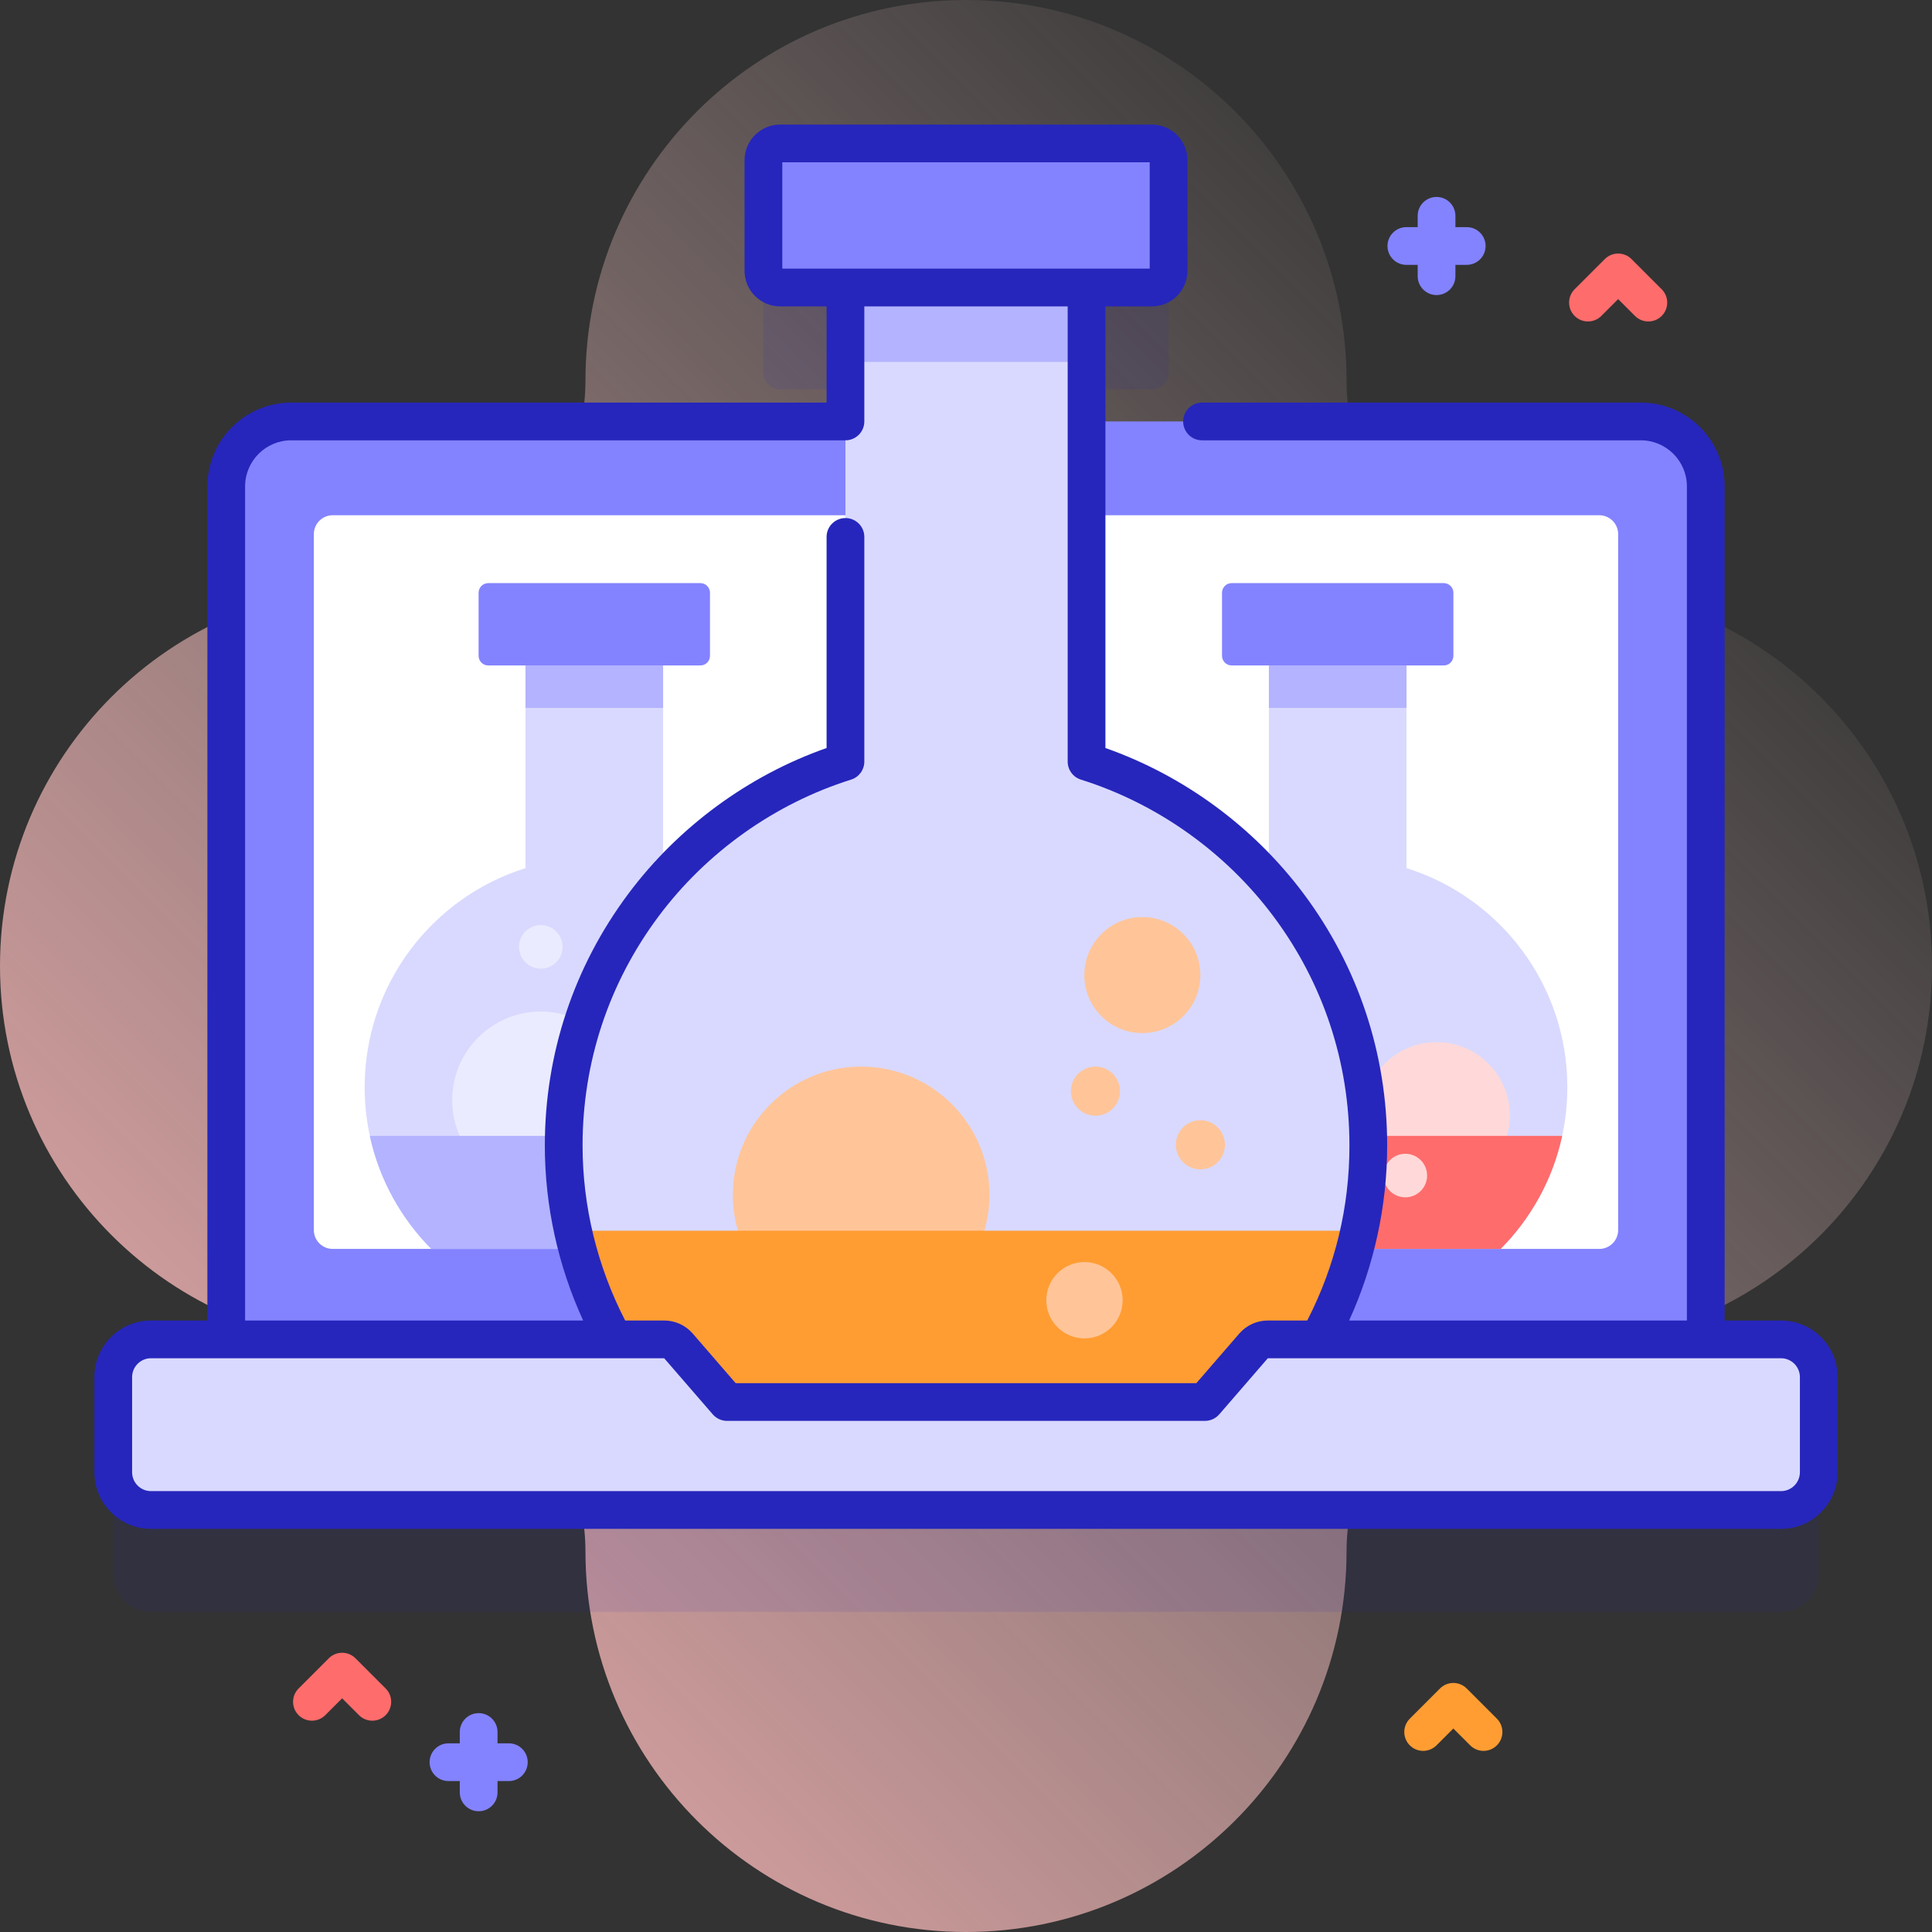 <svg id="Capa_1" enable-background="new 0 0 512 512" height="512" viewBox="0 0 512 512" width="512" xmlns="http://www.w3.org/2000/svg" xmlns:xlink="http://www.w3.org/1999/xlink"><rect x="0" y="0" width="512" height="512" fill="#333333" stroke="none"/><linearGradient id="SVGID_1_" gradientTransform="matrix(1 0 0 -1 -561.6 -7650.99)" gradientUnits="userSpaceOnUse" x1="998.685" x2="557.6" y1="-7725.905" y2="-8166.99"><stop offset="0" stop-color="#ffd9d9" stop-opacity="0"/><stop offset=".998" stop-color="#ffb3b3"/></linearGradient><g><g><path d="m411.152 155.152c-29.991 0-54.303-24.312-54.303-54.303 0-55.698-45.152-100.849-100.849-100.849s-100.848 45.151-100.848 100.848c0 29.991-24.312 54.303-54.303 54.303-55.698.001-100.849 45.152-100.849 100.849s45.151 100.848 100.848 100.848c29.991 0 54.303 24.312 54.303 54.303.001 55.698 45.152 100.849 100.849 100.849s100.848-45.151 100.848-100.848c0-29.991 24.312-54.303 54.303-54.303 55.698-.001 100.849-45.152 100.849-100.849s-45.151-100.848-100.848-100.848z" fill="url(#SVGID_1_)"/><g><g><path d="m452.044 378.634h-392.088v-249.734c0-9.505 7.705-17.21 17.21-17.21h357.669c9.505 0 17.21 7.705 17.21 17.21v249.734z" fill="#8383ff"/><path d="m423.828 330.976h-335.656c-2.761 0-5-2.239-5-5v-184.432c0-2.761 2.239-5 5-5h335.656c2.761 0 5 2.239 5 5v184.432c0 2.761-2.238 5-5 5z" fill="#fff"/><g><g><path d="m397.715 330.976c10.906-10.998 17.646-26.132 17.646-42.843 0-27.256-17.916-50.329-42.619-58.074v-53.719h9.877c1.398 0 2.533-1.135 2.533-2.533v-16.731c0-1.398-1.135-2.533-2.533-2.533h-56.225c-1.398 0-2.533 1.135-2.533 2.533v16.731c0 1.398 1.135 2.533 2.533 2.533h9.877v53.718c-24.704 7.745-42.62 30.817-42.62 58.074 0 16.678 6.796 31.829 17.746 42.843h86.318z" fill="#d9d9ff"/><circle cx="380.699" cy="295.603" fill="#ffd9d9" r="19.413"/><path d="m385.151 157.077v16.731c0 1.398-1.135 2.533-2.533 2.533h-56.225c-1.398 0-2.533-1.135-2.533-2.533v-16.731c0-1.398 1.135-2.533 2.533-2.533h56.225c1.399 0 2.533 1.135 2.533 2.533z" fill="#8383ff"/><path d="m336.271 176.337h36.47v11.263h-36.47z" fill="#b3b3ff"/><path d="m397.694 330.976c8.027-8.09 13.808-18.41 16.298-29.962h-118.958c2.51 11.536 8.324 21.864 16.376 29.962z" fill="#ff6c6c"/><circle cx="372.428" cy="311.533" fill="#ffd9d9" r="5.771"/></g><g><path d="m114.285 330.976c-10.906-10.998-17.646-26.132-17.646-42.843 0-27.256 17.916-50.329 42.62-58.074v-53.719h-9.877c-1.398 0-2.533-1.135-2.533-2.533v-16.731c0-1.398 1.135-2.533 2.533-2.533h56.225c1.398 0 2.533 1.135 2.533 2.533v16.731c0 1.398-1.135 2.533-2.533 2.533h-9.877v53.718c24.704 7.745 42.62 30.817 42.62 58.074 0 16.678-6.796 31.829-17.746 42.843h-86.319z" fill="#d9d9ff"/><circle cx="143.315" cy="291.547" fill="#ebebff" r="23.469"/><path d="m126.849 157.077v16.731c0 1.398 1.135 2.533 2.533 2.533h56.225c1.398 0 2.533-1.135 2.533-2.533v-16.731c0-1.398-1.135-2.533-2.533-2.533h-56.225c-1.399 0-2.533 1.135-2.533 2.533z" fill="#8383ff"/><path d="m139.259 176.337h36.47v11.263h-36.47z" fill="#b3b3ff"/><path d="m114.306 330.976c-8.027-8.09-13.808-18.41-16.298-29.962h118.958c-2.51 11.536-8.324 21.864-16.376 29.962z" fill="#b3b3ff"/><circle cx="143.315" cy="250.933" fill="#ebebff" r="5.771"/></g></g></g><path d="m388.699 60.193h-3v-3c0-2.762-2.239-5-5-5s-5 2.238-5 5v3h-3c-2.761 0-5 2.238-5 5s2.239 5 5 5h3v3c0 2.762 2.239 5 5 5s5-2.238 5-5v-3h3c2.761 0 5-2.238 5-5s-2.239-5-5-5z" fill="#8383ff"/><path d="m134.849 462h-3v-3c0-2.762-2.239-5-5-5s-5 2.238-5 5v3h-3c-2.761 0-5 2.238-5 5s2.239 5 5 5h3v3c0 2.762 2.239 5 5 5s5-2.238 5-5v-3h3c2.761 0 5-2.238 5-5s-2.239-5-5-5z" fill="#8383ff"/><path d="m436.828 85.191c-1.28 0-2.559-.488-3.536-1.465l-4.464-4.464-4.464 4.464c-1.953 1.953-5.118 1.953-7.071 0-1.953-1.952-1.953-5.118 0-7.07l8-8c1.953-1.953 5.118-1.953 7.071 0l8 8c1.953 1.952 1.953 5.118 0 7.07-.977.977-2.256 1.465-3.536 1.465z" fill="#ff6c6c"/><path d="m98.667 456c-1.28 0-2.559-.488-3.536-1.465l-4.464-4.464-4.464 4.464c-1.953 1.953-5.118 1.953-7.071 0-1.953-1.952-1.953-5.118 0-7.07l8-8c1.953-1.953 5.118-1.953 7.071 0l8 8c1.953 1.952 1.953 5.118 0 7.07-.977.977-2.257 1.465-3.536 1.465z" fill="#ff6c6c"/><path d="m393.151 464c-1.28 0-2.559-.488-3.536-1.465l-4.464-4.464-4.464 4.464c-1.953 1.953-5.118 1.953-7.071 0-1.953-1.952-1.953-5.118 0-7.07l8-8c1.953-1.953 5.118-1.953 7.071 0l8 8c1.953 1.952 1.953 5.118 0 7.07-.977.977-2.256 1.465-3.536 1.465z" fill="#ff9d33"/><path d="m481.99 391.95v25.21c0 5.52-4.47 10-10 10h-431.98c-5.53 0-10-4.48-10-10v-25.21c0-5.52 4.47-10 10-10h136.005c1.451 0 2.831.63 3.78 1.728l12.875 14.872h126.66l12.875-14.872c.95-1.097 2.329-1.728 3.78-1.728h136.005c5.53 0 10 4.48 10 10z" fill="#2626bc" opacity=".1"/><g><path d="m309.686 69.45v29.31c0 2.449-1.988 4.437-4.437 4.437h-98.499c-2.449 0-4.437-1.988-4.437-4.437v-29.31c0-2.449 1.988-4.437 4.437-4.437h98.499c2.45 0 4.437 1.988 4.437 4.437z" fill="#2626bc" opacity=".1"/><path d="m331.696 378.634c19.105-19.267 30.914-45.78 30.914-75.057 0-47.75-31.387-88.17-74.664-101.738v-125.642h17.304c2.449 0 4.437-1.988 4.437-4.437v-29.31c0-2.449-1.988-4.437-4.437-4.437h-98.5c-2.449 0-4.437 1.988-4.437 4.437v29.31c0 2.449 1.988 4.437 4.437 4.437h17.304v125.642c-43.278 13.568-74.664 53.988-74.664 101.738 0 29.219 11.907 55.761 31.088 75.057z" fill="#d9d9ff"/><circle cx="228.217" cy="316.665" fill="#ffc599" r="34.008"/><path d="m309.686 42.45v29.31c0 2.449-1.988 4.437-4.437 4.437h-98.499c-2.449 0-4.437-1.988-4.437-4.437v-29.31c0-2.449 1.988-4.437 4.437-4.437h98.499c2.45 0 4.437 1.988 4.437 4.437z" fill="#8383ff"/><path d="m224.054 76.192h63.891v19.732h-63.891z" fill="#b3b3ff"/><path d="m331.66 378.634c14.062-14.172 24.19-32.252 28.552-52.49h-208.4c4.397 20.21 14.583 38.303 28.689 52.49z" fill="#ff9d33"/><g fill="#ffc599"><circle cx="287.396" cy="344.573" r="10.11"/><circle cx="318.117" cy="303.378" r="6.513"/><circle cx="290.312" cy="289.169" r="6.513"/><circle cx="302.735" cy="258.407" r="15.381"/></g></g><g><path d="m481.99 364.95v25.21c0 5.52-4.47 10-10 10h-431.98c-5.53 0-10-4.48-10-10v-25.21c0-5.52 4.47-10 10-10h136.005c1.451 0 2.831.63 3.78 1.728l12.875 14.872h126.66l12.875-14.872c.95-1.097 2.329-1.728 3.78-1.728h136.005c5.53 0 10 4.48 10 10z" fill="#d9d9ff"/><path d="m471.99 349.95h-14.946v-221.051c0-12.247-9.963-22.21-22.209-22.21h-116.289c-2.761 0-5 2.238-5 5s2.239 5 5 5h116.289c6.732 0 12.209 5.478 12.209 12.21v221.051h-89.514c6.603-14.462 10.084-30.381 10.084-46.373 0-24.243-7.642-47.3-22.099-66.677-13.234-17.738-31.795-31.366-52.569-38.67v-117.036h12.304c5.204 0 9.437-4.233 9.437-9.437v-29.307c0-5.203-4.233-9.437-9.437-9.437h-98.5c-5.204 0-9.437 4.233-9.437 9.437v29.308c0 5.203 4.233 9.437 9.437 9.437h12.304v25.495h-141.888c-12.246 0-22.209 9.963-22.209 22.21v221.05h-14.947c-8.271 0-15 6.729-15 15v25.21c0 8.271 6.729 15 15 15h431.98c8.271 0 15-6.729 15-15v-25.21c0-8.271-6.729-15-15-15zm-264.677-278.756v-28.18h97.373v28.181h-16.741-63.892zm-142.357 57.705c0-6.732 5.477-12.21 12.209-12.21h146.889c2.761 0 5-2.238 5-5v-30.495h53.892v120.642c0 2.185 1.419 4.117 3.503 4.771 20.195 6.335 38.325 19.217 51.051 36.273 13.159 17.637 20.114 38.626 20.114 60.697 0 16.343-3.764 31.943-11.184 46.373h-10.445c-2.905 0-5.661 1.26-7.561 3.455l-11.379 13.145h-122.09l-11.378-13.144c-1.9-2.196-4.656-3.456-7.562-3.456h-10.34c-7.384-14.282-11.289-30.268-11.289-46.373 0-22.071 6.956-43.061 20.114-60.697 12.726-17.057 30.856-29.938 51.05-36.273 2.084-.653 3.503-2.586 3.503-4.771v-59.546c0-2.762-2.239-5-5-5s-5 2.238-5 5v55.94c-20.774 7.304-39.335 20.932-52.569 38.67-14.457 19.377-22.099 42.434-22.099 66.677 0 15.991 3.499 31.879 10.159 46.373h-89.588zm412.034 261.261c0 2.757-2.243 5-5 5h-431.98c-2.757 0-5-2.243-5-5v-25.21c0-2.757 2.243-5 5-5h136.005l12.875 14.872c.95 1.097 2.329 1.728 3.78 1.728h126.66c1.451 0 2.831-.631 3.78-1.728l12.875-14.872h136.005c2.757 0 5 2.243 5 5z" fill="#2626bc"/></g></g></g></g></svg>